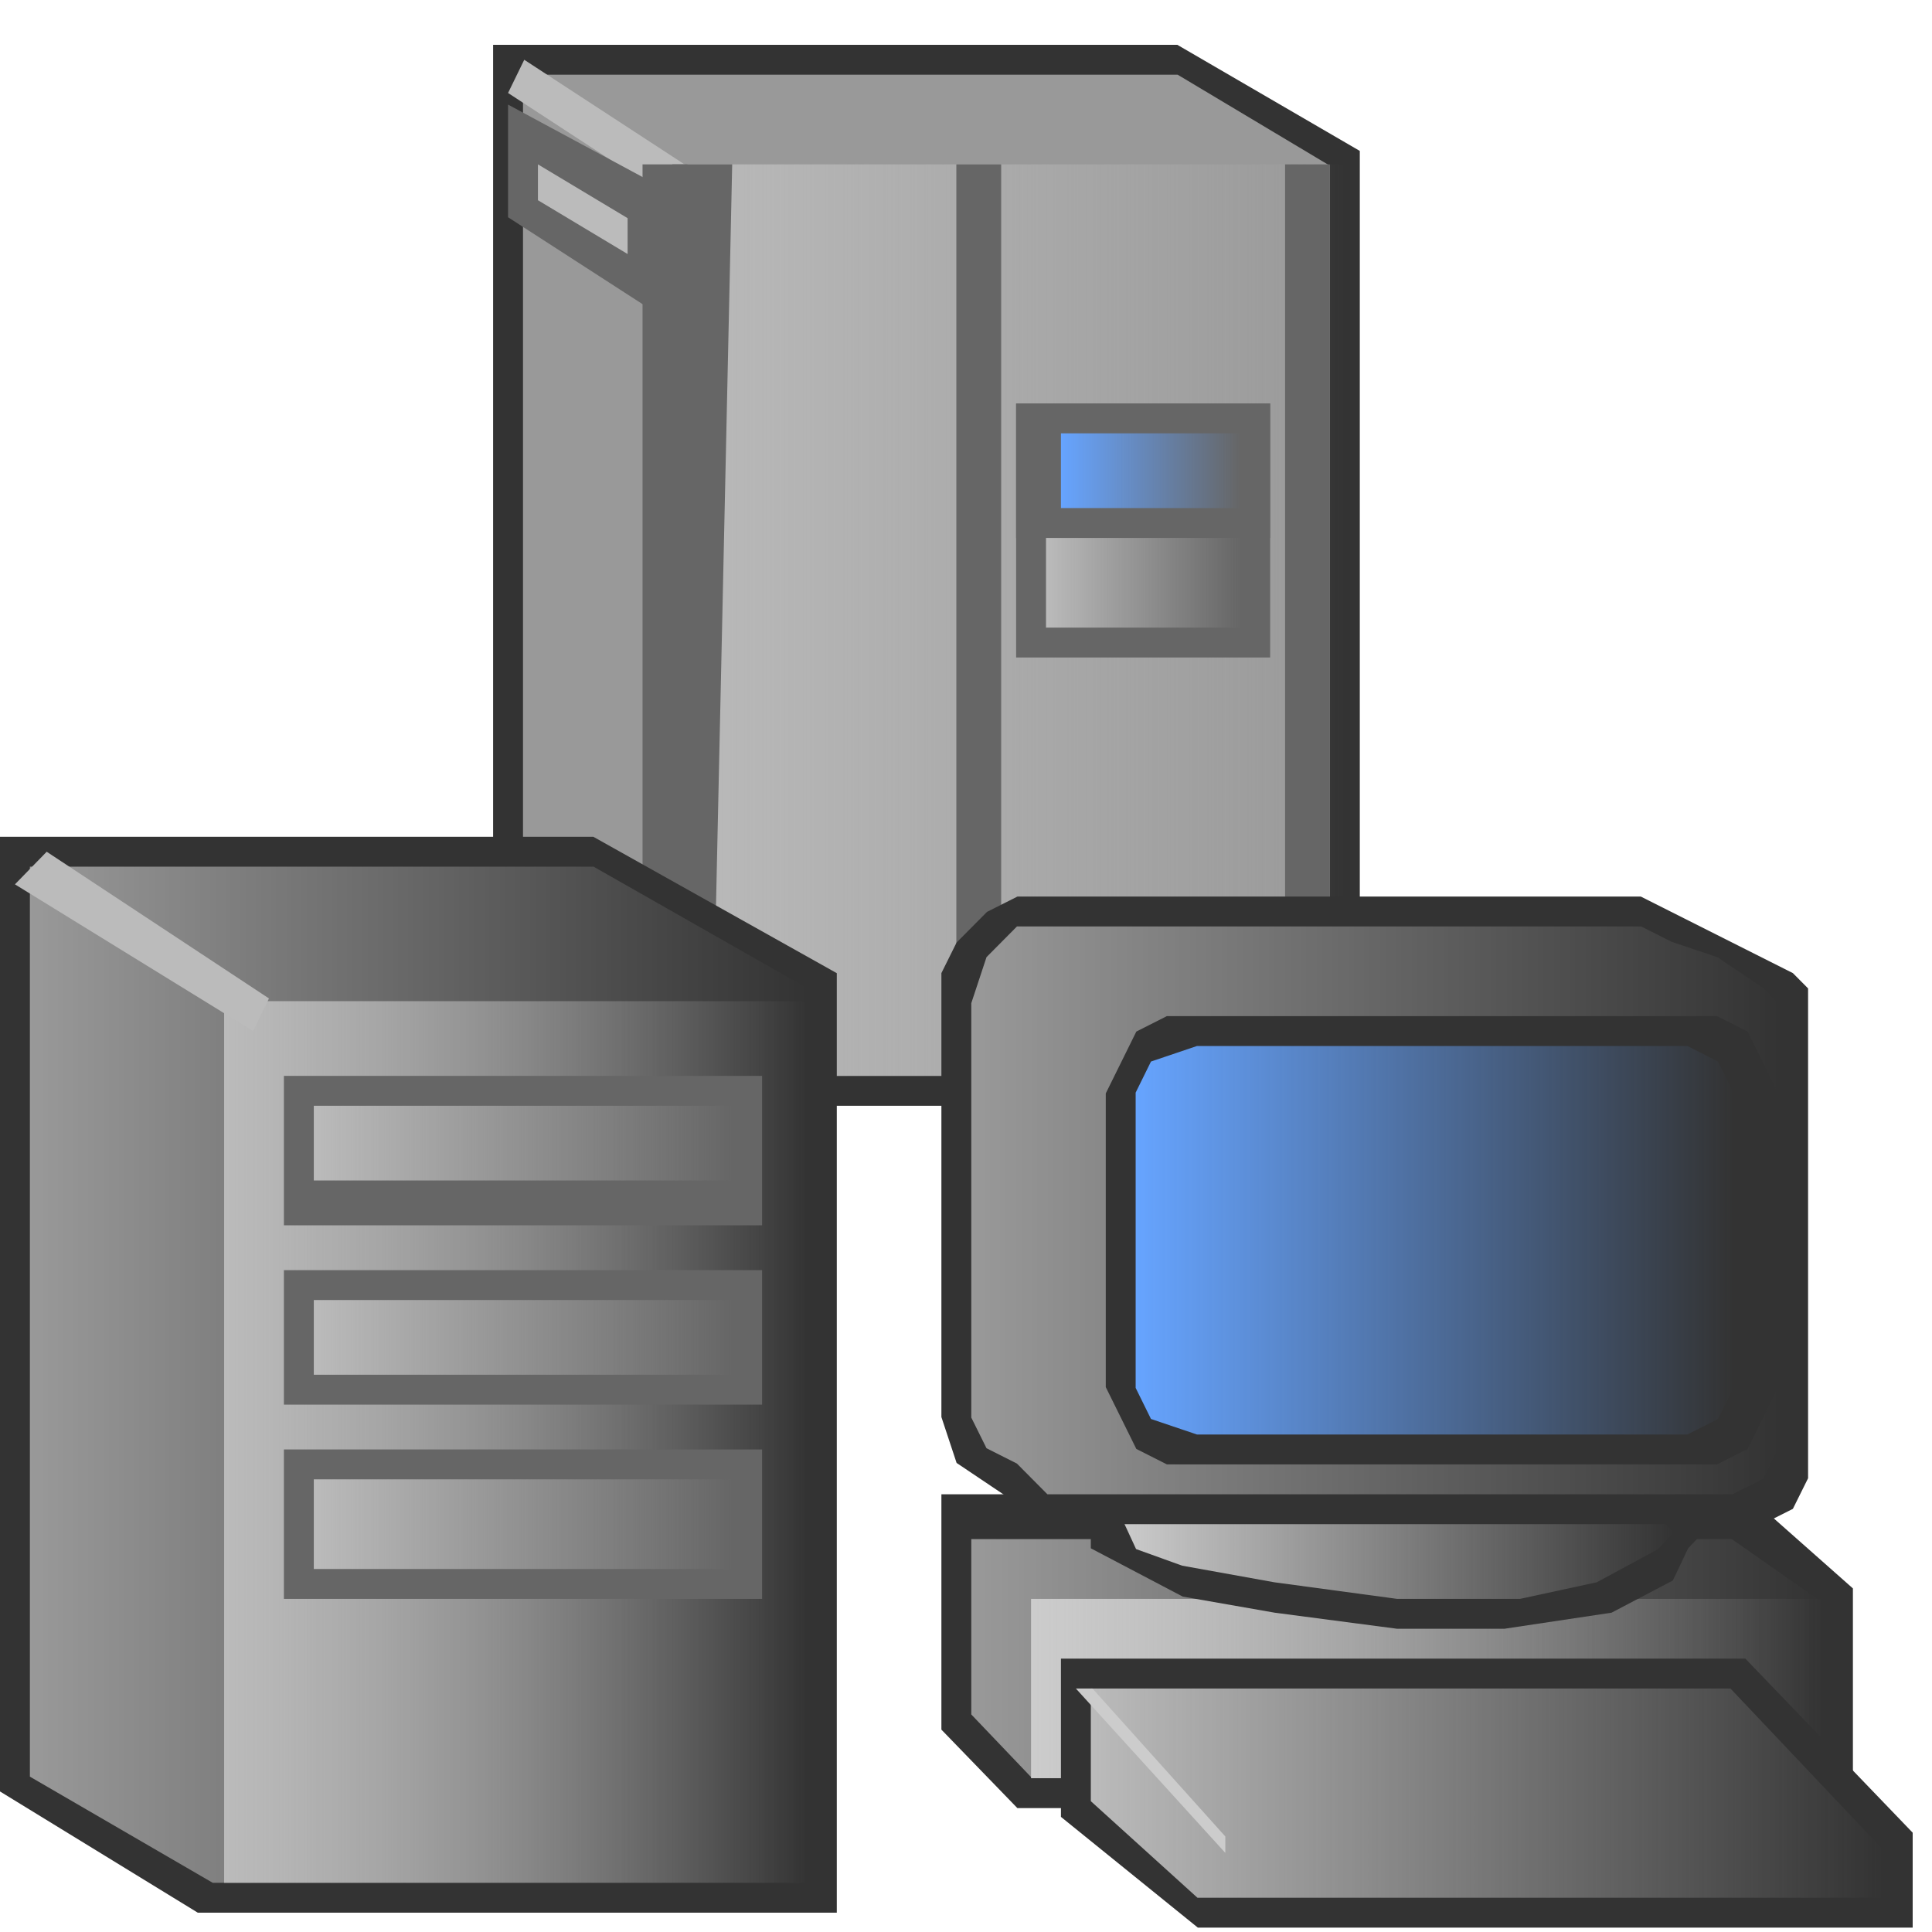 <?xml version="1.0" encoding="UTF-8" standalone="no"?>

<svg
 xmlns:dc="http://purl.org/dc/elements/1.1/"
   xmlns:cc="http://creativecommons.org/ns#"
   xmlns:rdf="http://www.w3.org/1999/02/22-rdf-syntax-ns#"
   xmlns:svg="http://www.w3.org/2000/svg"
   xmlns="http://www.w3.org/2000/svg"
   xmlns:xlink="http://www.w3.org/1999/xlink"
   xmlns:sodipodi="http://sodipodi.sourceforge.net/DTD/sodipodi-0.dtd"
   xmlns:inkscape="http://www.inkscape.org/namespaces/inkscape"
   id="svg2"
   version="1.1"
   inkscape:version="0.47 r22583"
   width="100"
   height="100"
   sodipodi:docname="infrastructurecomponent.svg">
  <defs
     id="defs88">
    <linearGradient
       inkscape:collect="always"
       id="linearGradient3782">
      <stop
         style="stop-color:#cccccc;stop-opacity:1;"
         offset="0"
         id="stop3784" />
      <stop
         style="stop-color:#cccccc;stop-opacity:0;"
         offset="1"
         id="stop3786" />
    </linearGradient>
    <linearGradient
       inkscape:collect="always"
       id="linearGradient3774">
      <stop
         style="stop-color:#999999;stop-opacity:1;"
         offset="0"
         id="stop3776" />
      <stop
         style="stop-color:#999999;stop-opacity:0;"
         offset="1"
         id="stop3778" />
    </linearGradient>
    <linearGradient
       inkscape:collect="always"
       id="linearGradient3758">
      <stop
         style="stop-color:#66a4ff;stop-opacity:1;"
         offset="0"
         id="stop3760" />
      <stop
         style="stop-color:#66a4ff;stop-opacity:0;"
         offset="1"
         id="stop3762" />
    </linearGradient>
    <linearGradient
       inkscape:collect="always"
       id="linearGradient3750">
      <stop
         style="stop-color:#bbbbbb;stop-opacity:1;"
         offset="0"
         id="stop3752" />
      <stop
         style="stop-color:#bbbbbb;stop-opacity:0;"
         offset="1"
         id="stop3754" />
    </linearGradient>
    <linearGradient
       inkscape:collect="always"
       id="linearGradient3742">
      <stop
         style="stop-color:#cccccc;stop-opacity:1;"
         offset="0"
         id="stop3744" />
      <stop
         style="stop-color:#cccccc;stop-opacity:0;"
         offset="1"
         id="stop3746" />
    </linearGradient>
    <linearGradient
       inkscape:collect="always"
       id="linearGradient3734">
      <stop
         style="stop-color:#999999;stop-opacity:1;"
         offset="0"
         id="stop3736" />
      <stop
         style="stop-color:#999999;stop-opacity:0;"
         offset="1"
         id="stop3738" />
    </linearGradient>
    <linearGradient
       inkscape:collect="always"
       id="linearGradient3726">
      <stop
         style="stop-color:#bbbbbb;stop-opacity:1;"
         offset="0"
         id="stop3728" />
      <stop
         style="stop-color:#bbbbbb;stop-opacity:0;"
         offset="1"
         id="stop3730" />
    </linearGradient>
    <linearGradient
       inkscape:collect="always"
       id="linearGradient3718">
      <stop
         style="stop-color:#bbbbbb;stop-opacity:1;"
         offset="0"
         id="stop3720" />
      <stop
         style="stop-color:#bbbbbb;stop-opacity:0;"
         offset="1"
         id="stop3722" />
    </linearGradient>
    <linearGradient
       inkscape:collect="always"
       id="linearGradient3710">
      <stop
         style="stop-color:#bbbbbb;stop-opacity:1;"
         offset="0"
         id="stop3712" />
      <stop
         style="stop-color:#bbbbbb;stop-opacity:0;"
         offset="1"
         id="stop3714" />
    </linearGradient>
    <linearGradient
       inkscape:collect="always"
       id="linearGradient3702">
      <stop
         style="stop-color:#bbbbbb;stop-opacity:1;"
         offset="0"
         id="stop3704" />
      <stop
         style="stop-color:#bbbbbb;stop-opacity:0;"
         offset="1"
         id="stop3706" />
    </linearGradient>
    <linearGradient
       inkscape:collect="always"
       id="linearGradient3694">
      <stop
         style="stop-color:#999999;stop-opacity:1;"
         offset="0"
         id="stop3696" />
      <stop
         style="stop-color:#999999;stop-opacity:0;"
         offset="1"
         id="stop3698" />
    </linearGradient>
    <linearGradient
       inkscape:collect="always"
       id="linearGradient3686">
      <stop
         style="stop-color:#bbbbbb;stop-opacity:1;"
         offset="0"
         id="stop3688" />
      <stop
         style="stop-color:#bbbbbb;stop-opacity:0;"
         offset="1"
         id="stop3690" />
    </linearGradient>
    <linearGradient
       inkscape:collect="always"
       id="linearGradient3678">
      <stop
         style="stop-color:#bbbbbb;stop-opacity:1;"
         offset="0"
         id="stop3680" />
      <stop
         style="stop-color:#bbbbbb;stop-opacity:0;"
         offset="1"
         id="stop3682" />
    </linearGradient>
    <linearGradient
       inkscape:collect="always"
       id="linearGradient3670">
      <stop
         style="stop-color:#66a4ff;stop-opacity:1;"
         offset="0"
         id="stop3672" />
      <stop
         style="stop-color:#66a4ff;stop-opacity:0;"
         offset="1"
         id="stop3674" />
    </linearGradient>
    <inkscape:perspective
       sodipodi:type="inkscape:persp3d"
       inkscape:vp_x="0 : 0.5 : 1"
       inkscape:vp_y="0 : 1000 : 0"
       inkscape:vp_z="1 : 0.5 : 1"
       inkscape:persp3d-origin="0.5 : 0.33333333 : 1"
       id="perspective92" />
    <linearGradient
       inkscape:collect="always"
       xlink:href="#linearGradient3670"
       id="linearGradient3676"
       x1="554.688"
       y1="246.094"
       x2="648.438"
       y2="246.094"
       gradientUnits="userSpaceOnUse" />
    <linearGradient
       inkscape:collect="always"
       xlink:href="#linearGradient3678"
       id="linearGradient3684"
       x1="546.875"
       y1="277.343"
       x2="648.437"
       y2="277.343"
       gradientUnits="userSpaceOnUse" />
    <linearGradient
       inkscape:collect="always"
       xlink:href="#linearGradient3686"
       id="linearGradient3692"
       x1="343.75"
       y1="324.219"
       x2="703.125"
       y2="324.219"
       gradientUnits="userSpaceOnUse" />
    <linearGradient
       inkscape:collect="always"
       xlink:href="#linearGradient3694"
       id="linearGradient3700"
       x1="15.625"
       y1="718.75"
       x2="421.875"
       y2="718.75"
       gradientUnits="userSpaceOnUse" />
    <linearGradient
       inkscape:collect="always"
       xlink:href="#linearGradient3702"
       id="linearGradient3708"
       x1="164.062"
       y1="796.875"
       x2="382.812"
       y2="796.875"
       gradientUnits="userSpaceOnUse" />
    <linearGradient
       inkscape:collect="always"
       xlink:href="#linearGradient3710"
       id="linearGradient3716"
       x1="164.062"
       y1="699.219"
       x2="382.812"
       y2="699.219"
       gradientUnits="userSpaceOnUse" />
    <linearGradient
       inkscape:collect="always"
       xlink:href="#linearGradient3718"
       id="linearGradient3724"
       x1="164.062"
       y1="597.656"
       x2="382.812"
       y2="597.656"
       gradientUnits="userSpaceOnUse" />
    <linearGradient
       inkscape:collect="always"
       xlink:href="#linearGradient3726"
       id="linearGradient3732"
       x1="117.188"
       y1="753.907"
       x2="421.876"
       y2="753.907"
       gradientUnits="userSpaceOnUse" />
    <linearGradient
       inkscape:collect="always"
       xlink:href="#linearGradient3734"
       id="linearGradient3740"
       x1="507.812"
       y1="632.812"
       x2="929.687"
       y2="632.812"
       gradientUnits="userSpaceOnUse" />
    <linearGradient
       inkscape:collect="always"
       xlink:href="#linearGradient3742"
       id="linearGradient3748"
       x1="539.062"
       y1="882.813"
       x2="953.124"
       y2="882.813"
       gradientUnits="userSpaceOnUse" />
    <linearGradient
       inkscape:collect="always"
       xlink:href="#linearGradient3750"
       id="linearGradient3756"
       x1="570.312"
       y1="937.5"
       x2="984.374"
       y2="937.5"
       gradientUnits="userSpaceOnUse" />
    <linearGradient
       inkscape:collect="always"
       xlink:href="#linearGradient3758"
       id="linearGradient3764"
       x1="593.75"
       y1="648.438"
       x2="906.25"
       y2="648.438"
       gradientUnits="userSpaceOnUse" />
    <linearGradient
       inkscape:collect="always"
       xlink:href="#linearGradient3774"
       id="linearGradient3780"
       x1="507.812"
       y1="867.188"
       x2="953.124"
       y2="867.188"
       gradientUnits="userSpaceOnUse" />
    <linearGradient
       inkscape:collect="always"
       xlink:href="#linearGradient3782"
       id="linearGradient3788"
       x1="585.938"
       y1="796.875"
       x2="875"
       y2="796.875"
       gradientUnits="userSpaceOnUse" />
  </defs>
  <sodipodi:namedview
     pagecolor="#ffffff"
     bordercolor="#666666"
     borderopacity="1"
     objecttolerance="10"
     gridtolerance="10"
     guidetolerance="10"
     inkscape:pageopacity="0"
     inkscape:pageshadow="2"
     inkscape:window-width="1280"
     inkscape:window-height="962"
     id="namedview86"
     showgrid="false"
     inkscape:zoom="0.63429569"
     inkscape:cx="427.13427"
     inkscape:cy="525.09433"
     inkscape:window-x="-8"
     inkscape:window-y="-8"
     inkscape:window-maximized="1"
     inkscape:current-layer="svg2" />
  <title
     id="title4">Symbol library: infrastructurecomponent.svg</title>
  <polygon
     points="1007.81,1007.81 0,1007.81 0,0 1007.81,0 1007.81,1007.81 "
     style="fill:#ffffff;fill-opacity:0;stroke:none"
     id="polygon6"
     transform="matrix(0.099,0,0,0.099,0,2.4414062e-6)" />
  <polygon
     points="337.309,578.126 710.937,578.126 710.937,78.906 615.542,23.438 615.542,23.438 257.812,23.438 257.812,530.582 "
     style="fill:#333333;fill-opacity:1;stroke:none"
     id="polygon8"
     transform="matrix(0.099,0,0,0.099,0,2.4414062e-6)" />
  <polygon
     points="337.117,562.5 273.438,514.914 273.438,39.062 615.714,39.062 615.714,39.062 695.313,86.648 695.313,562.5 "
     style="fill:#999999;fill-opacity:1;stroke:none"
     id="polygon10"
     transform="matrix(0.099,0,0,0.099,0,2.4414062e-6)" />
  <polygon
     points="703.125,562.5 343.75,562.5 343.75,85.938 703.125,85.938 703.125,562.5 "
     style="fill:url(#linearGradient3692);fill-opacity:1;stroke:none"
     id="polygon12"
     transform="matrix(0.099,0,0,0.099,0,2.4414062e-6)" />
  <polygon
     points="265.625,48.611 358.723,109.375 367.187,92.015 274.089,31.25 265.625,48.611 "
     style="fill:#bbbbbb;fill-opacity:1;stroke:none"
     id="polygon14"
     transform="matrix(0.099,0,0,0.099,0,2.4414062e-6)" />
  <polygon
     points="664.062,210.938 655.762,210.938 655.762,210.938 531.25,210.938 531.25,343.75 664.062,343.75 "
     style="fill:#666666;fill-opacity:1;stroke:none"
     id="polygon16"
     transform="matrix(0.099,0,0,0.099,0,2.4414062e-6)" />
  <polygon
     points="648.437,226.562 648.437,328.124 546.875,328.124 546.875,226.562 648.437,226.562 "
     style="fill:url(#linearGradient3684);fill-opacity:1;stroke:none"
     id="polygon18"
     transform="matrix(0.099,0,0,0.099,0,2.4414062e-6)" />
  <polygon
     points="664.062,210.938 655.762,210.938 655.762,210.938 531.25,210.938 531.25,281.25 664.062,281.25 "
     style="fill:#666666;fill-opacity:1;stroke:none"
     id="polygon20"
     transform="matrix(0.099,0,0,0.099,0,2.4414062e-6)" />
  <polygon
     points="648.438,226.562 648.438,265.625 554.688,265.625 554.688,226.562 648.438,226.562 "
     style="fill:url(#linearGradient3676);fill-opacity:1;stroke:none"
     id="polygon22"
     transform="matrix(0.099,0,0,0.099,0,2.4414062e-6)" />
  <polygon
     points="265.625,54.688 265.625,71.514 265.625,71.514 265.625,113.582 343.75,164.063 343.75,96.755 "
     style="fill:#666666;fill-opacity:1;stroke:none"
     id="polygon24"
     transform="matrix(0.099,0,0,0.099,0,2.4414062e-6)" />
  <polygon
     points="281.25,85.938 328.125,114.063 328.125,132.813 281.25,104.687 281.25,85.938 "
     style="fill:#bbbbbb;fill-opacity:1;stroke:none"
     id="polygon26"
     transform="matrix(0.099,0,0,0.099,0,2.4414062e-6)" />
  <polygon
     points="500,562.5 523.438,562.5 523.438,85.938 500,85.938 500,562.5 "
     style="fill:#666666;fill-opacity:1;stroke:none"
     id="polygon28"
     transform="matrix(0.099,0,0,0.099,0,2.4414062e-6)" />
  <polygon
     points="351.562,562.5 372.396,562.5 382.812,85.938 351.562,85.938 351.562,562.5 "
     style="fill:#666666;fill-opacity:1;stroke:none"
     id="polygon30"
     transform="matrix(0.099,0,0,0.099,0,2.4414062e-6)" />
  <polygon
     points="335.938,562.5 359.375,562.5 359.375,85.938 335.938,85.938 335.938,562.5 "
     style="fill:#666666;fill-opacity:1;stroke:none"
     id="polygon32"
     transform="matrix(0.099,0,0,0.099,0,2.4414062e-6)" />
  <polygon
     points="671.875,562.5 695.313,562.5 695.313,85.938 671.875,85.938 671.875,562.5 "
     style="fill:#666666;fill-opacity:1;stroke:none"
     id="polygon34"
     transform="matrix(0.099,0,0,0.099,0,2.4414062e-6)" />
  <polygon
     points="507.812,805.99 553.385,851.563 562.5,851.563 507.812,796.875 507.812,805.99 "
     style="fill:#cccccc;fill-opacity:1;stroke:none"
     id="polygon36"
     transform="matrix(0.099,0,0,0.099,0,2.4414062e-6)" />
  <polygon
     points="515.625,510.044 592.969,554.688 601.563,536.831 524.219,492.188 515.625,510.044 "
     style="fill:#cccccc;fill-opacity:1;stroke:none"
     id="polygon38"
     transform="matrix(0.099,0,0,0.099,0,2.4414062e-6)" />
  <polygon
     points="492.188,904.297 531.901,945.312 968.75,945.312 968.75,830.469 913.151,781.25 905.208,781.25 905.208,781.25 492.188,781.25 "
     style="fill:#333333;fill-opacity:1;stroke:none"
     id="polygon40"
     transform="matrix(0.099,0,0,0.099,0,2.4414062e-6)" />
  <polygon
     points="539.62,929.688 507.812,896.355 507.812,804.688 905.413,804.688 905.413,804.688 953.124,838.021 953.124,929.688 "
     style="fill:url(#linearGradient3780);fill-opacity:1;stroke:none"
     id="polygon42"
     transform="matrix(0.099,0,0,0.099,0,2.4414062e-6)" />
  <polygon
     points="953.124,929.688 539.062,929.688 539.062,835.938 953.124,835.938 953.124,929.688 "
     style="fill:url(#linearGradient3748);fill-opacity:1;stroke:none"
     id="polygon44"
     transform="matrix(0.099,0,0,0.099,0,2.4414062e-6)" />
  <polygon
     points="882.617,809.496 890.624,801.082 882.617,784.255 874.609,775.842 842.578,759.014 786.523,750.601 730.468,742.188 682.422,742.188 634.374,750.601 602.343,759.014 578.32,775.842 578.32,775.842 570.312,792.668 570.312,809.496 586.329,817.909 618.36,834.736 666.406,843.15 730.468,851.563 786.523,851.563 842.578,843.15 874.609,826.322 "
     style="fill:#333333;fill-opacity:1;stroke:none"
     id="polygon46"
     transform="matrix(0.099,0,0,0.099,0,2.4414062e-6)" />
  <polygon
     points="794.704,766.493 834.852,775.174 866.97,792.534 875,801.215 866.97,809.896 834.852,827.256 794.704,835.937 730.468,835.937 730.468,835.937 666.232,827.256 618.056,818.576 593.967,809.896 585.938,792.534 585.938,783.854 610.026,775.174 634.114,766.493 682.292,757.812 730.468,757.812 "
     style="fill:url(#linearGradient3788);fill-opacity:1;stroke:none"
     id="polygon48"
     transform="matrix(0.099,0,0,0.099,0,2.4414062e-6)" />
  <polygon
     points="905.566,796.875 921.464,796.875 937.364,788.872 945.313,772.866 945.313,756.86 945.313,524.772 945.313,516.768 937.364,508.765 905.566,492.76 873.767,476.753 857.867,468.75 531.935,468.75 531.935,468.75 516.036,476.753 500.137,492.76 492.188,508.765 492.188,524.772 492.188,740.854 500.137,764.863 523.986,780.87 547.834,796.875 563.734,796.875 "
     style="fill:#333333;fill-opacity:1;stroke:none"
     id="polygon50"
     transform="matrix(0.099,0,0,0.099,0,2.4414062e-6)" />
  <polygon
     points="929.687,757.179 921.727,773.226 905.808,781.25 563.532,781.25 547.612,781.25 531.692,765.202 515.772,757.179 507.812,741.131 507.812,741.131 507.812,524.494 515.772,500.422 523.733,492.399 531.692,484.375 858.047,484.375 873.968,492.399 897.847,500.422 921.727,516.47 929.687,524.494 "
     style="fill:url(#linearGradient3740);fill-opacity:1;stroke:none"
     id="polygon52"
     transform="matrix(0.099,0,0,0.099,0,2.4414062e-6)" />
  <polygon
     points="881.747,765.625 897.727,765.625 913.707,757.544 921.696,741.38 929.687,725.216 929.687,571.659 921.696,555.496 913.707,539.331 897.727,531.25 881.747,531.25 626.065,531.25 626.065,531.25 610.085,531.25 594.105,539.331 586.116,555.496 578.125,571.659 578.125,725.216 586.116,741.38 594.105,757.544 610.085,765.625 626.065,765.625 "
     style="fill:#333333;fill-opacity:1;stroke:none"
     id="polygon54"
     transform="matrix(0.099,0,0,0.099,0,2.4414062e-6)" />
  <polygon
     points="625.801,750 601.762,741.875 593.75,725.625 593.75,725.625 593.75,571.249 601.762,555 625.801,546.875 882.211,546.875 898.237,555 906.25,571.249 906.25,725.625 898.237,741.875 882.211,750 "
     style="fill:url(#linearGradient3764);fill-opacity:1;stroke:none"
     id="polygon56"
     transform="matrix(0.099,0,0,0.099,0,2.4414062e-6)" />
  <polygon
     points="626.255,1007.81 1000,1007.81 1000,958.18 912.527,867.188 912.527,867.188 554.688,867.188 554.688,949.908 "
     style="fill:#333333;fill-opacity:1;stroke:none"
     id="polygon58"
     transform="matrix(0.099,0,0,0.099,0,2.4414062e-6)" />
  <polygon
     points="626.052,992.187 570.312,941.706 570.312,882.812 904.748,882.812 904.748,882.812 984.374,966.947 984.374,992.187 "
     style="fill:url(#linearGradient3756);fill-opacity:1;stroke:none"
     id="polygon60"
     transform="matrix(0.099,0,0,0.099,0,2.4414062e-6)" />
  <polygon
     points="562.5,882.812 640.625,968.75 640.625,960.156 571.18,882.812 562.5,882.812 "
     style="fill:#cccccc;fill-opacity:1;stroke:none"
     id="polygon62"
     transform="matrix(0.099,0,0,0.099,0,2.4414062e-6)" />
  <polygon
     points="103.408,1000 437.5,1000 437.5,508.802 310.227,437.5 310.227,437.5 0,437.5 0,936.62 "
     style="fill:#333333;fill-opacity:1;stroke:none"
     id="polygon64"
     transform="matrix(0.099,0,0,0.099,0,2.4414062e-6)" />
  <polygon
     points="111.213,984.375 15.625,928.871 15.625,453.125 310.356,453.125 310.356,453.125 421.875,516.558 421.875,984.375 "
     style="fill:url(#linearGradient3700);fill-opacity:1;stroke:none"
     id="polygon66"
     transform="matrix(0.099,0,0,0.099,0,2.4414062e-6)" />
  <polygon
     points="421.876,984.376 117.188,984.376 117.188,523.438 421.876,523.438 421.876,984.376 "
     style="fill:url(#linearGradient3732);fill-opacity:1;stroke:none"
     id="polygon68"
     transform="matrix(0.099,0,0,0.099,0,2.4414062e-6)" />
  <polygon
     points="7.812,462.358 132.324,539.062 140.625,522.017 24.414,445.312 7.812,462.358 "
     style="fill:#bbbbbb;fill-opacity:1;stroke:none"
     id="polygon70"
     transform="matrix(0.099,0,0,0.099,0,2.4414062e-6)" />
  <polygon
     points="398.438,757.812 390.373,757.812 390.373,757.812 148.438,757.812 148.438,835.937 398.438,835.937 "
     style="fill:#666666;fill-opacity:1;stroke:none"
     id="polygon72"
     transform="matrix(0.099,0,0,0.099,0,2.4414062e-6)" />
  <polygon
     points="382.812,773.438 382.812,820.313 164.062,820.313 164.062,773.438 382.812,773.438 "
     style="fill:url(#linearGradient3708);fill-opacity:1;stroke:none"
     id="polygon74"
     transform="matrix(0.099,0,0,0.099,0,2.4414062e-6)" />
  <polygon
     points="398.438,664.062 390.373,664.062 390.373,664.062 148.438,664.062 148.438,734.375 398.438,734.375 "
     style="fill:#666666;fill-opacity:1;stroke:none"
     id="polygon76"
     transform="matrix(0.099,0,0,0.099,0,2.4414062e-6)" />
  <polygon
     points="382.812,679.688 382.812,718.75 164.062,718.75 164.062,679.688 382.812,679.688 "
     style="fill:url(#linearGradient3716);fill-opacity:1;stroke:none"
     id="polygon78"
     transform="matrix(0.099,0,0,0.099,0,2.4414062e-6)" />
  <polygon
     points="398.438,562.5 390.373,562.5 390.373,562.5 148.438,562.5 148.438,640.625 398.438,640.625 "
     style="fill:#666666;fill-opacity:1;stroke:none"
     id="polygon80"
     transform="matrix(0.099,0,0,0.099,0,2.4414062e-6)" />
  <polygon
     points="382.812,578.125 382.812,617.188 164.062,617.188 164.062,578.125 382.812,578.125 "
     style="fill:url(#linearGradient3724);fill-opacity:1;stroke:none"
     id="polygon82"
     transform="matrix(0.099,0,0,0.099,0,2.4414062e-6)" />
  <use
     href="#oid1"
     id="use84"
     x="0"
     y="0"
     width="744.094"
     height="1052.362"
     transform="matrix(0.099,0,0,0.099,0,2.4414062e-6)" />
</svg>
